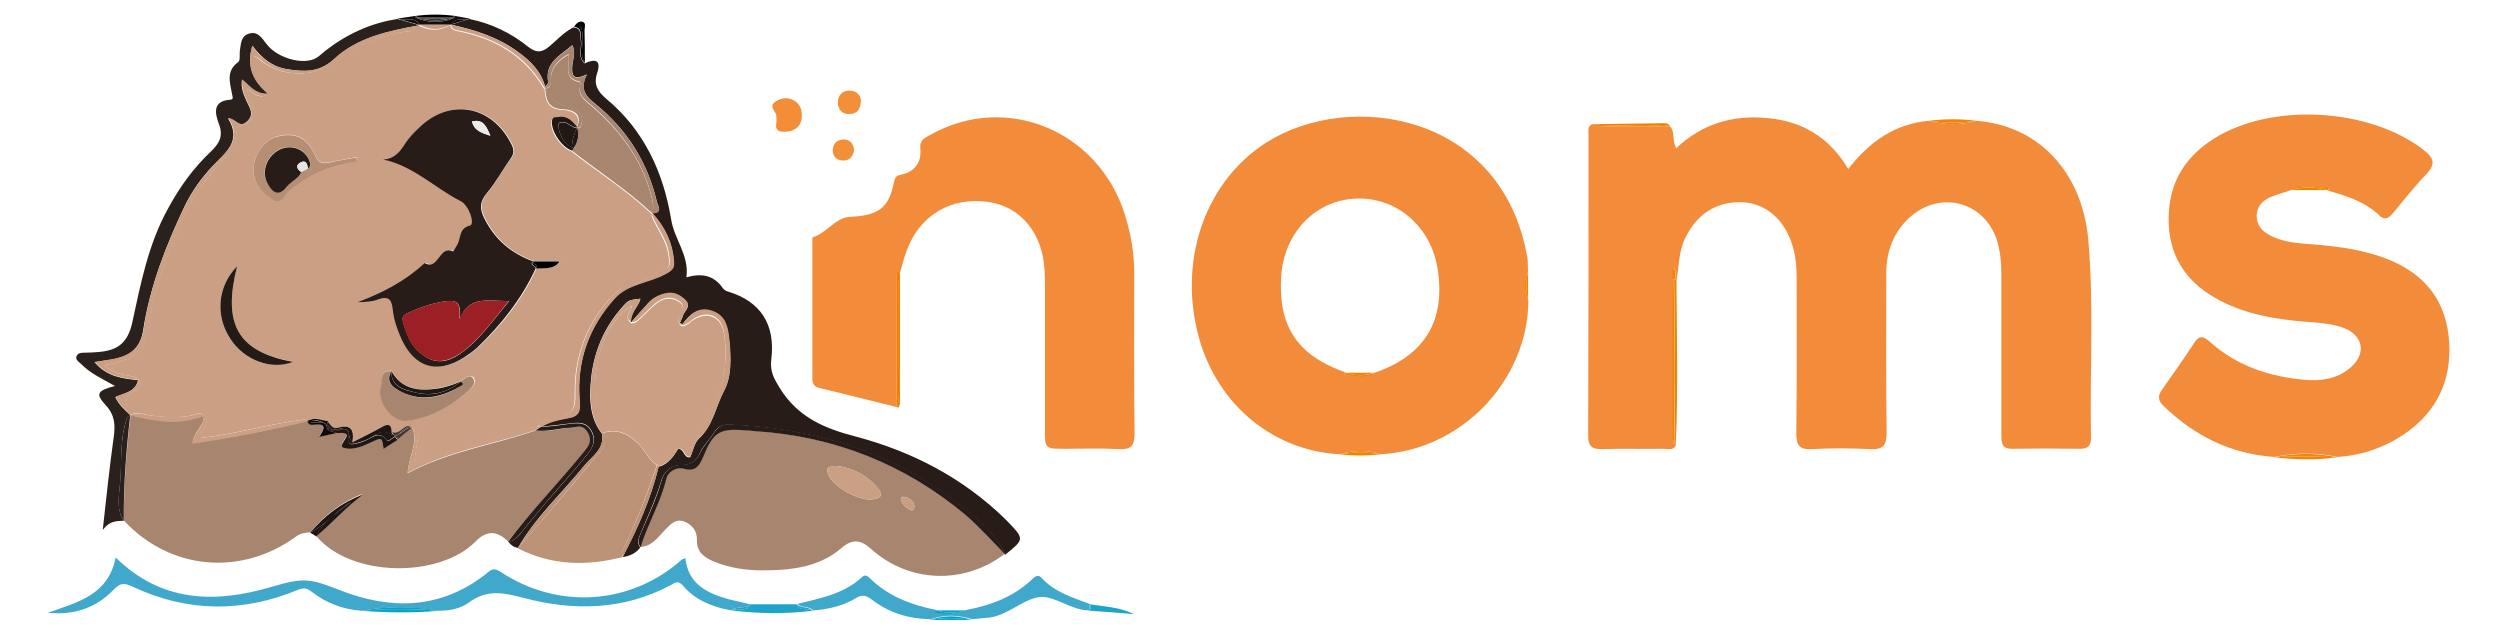 <?xml version="1.0" ?>
<svg xmlns="http://www.w3.org/2000/svg" viewBox="-10.06 5.42 736.32 186.16" xml:space="preserve">
	<style type="text/css">
	.st0{fill:#4A8FE1;}
	.st1{fill:#FEFEFE;}
	.st2{fill:#716F73;}
	.st3{fill:#4D8951;}
	.st4{fill:#A6D3EA;}
	.st5{fill:#3A3868;}
	.st6{fill:#717073;}
	.st7{fill:#1B995A;}
	.st8{fill:#717B83;}
	.st9{fill:#2BA3A4;}
	.st10{fill:#717074;}
	.st11{fill:#717173;}
	.st12{fill:#707B83;}
	.st13{fill:#67A3D1;}
	.st14{fill:#2B5B68;}
	.st15{fill:#B9DCF3;}
	.st16{fill:#2A4B38;}
	.st17{fill:#83939F;}
	.st18{fill:#9DCCE8;}
	.st19{fill:#85939C;}
	.st20{fill:#82929C;}
	.st21{fill:#40A6D5;}
	.st22{fill:#2B4B39;}
	.st23{fill:#28493A;}
	.st24{fill:#2EA3A7;}
	.st25{fill:#F8FCFC;}
	.st26{fill:#568F52;}
	.st27{fill:#94C453;}
	.st28{fill:#206289;}
	.st29{fill:#F1FBFD;}
	.st30{fill:#F6FDFE;}
	.st31{fill:#F8FCFB;}
	.st32{fill:#FAFDFB;}
	.st33{fill:#F4FCFD;}
	.st34{fill:#65AC62;}
	.st35{fill:#F8FAF3;}
	.st36{fill:#5EAD5A;}
	.st37{fill:#F6FCFA;}
	.st38{fill:#85C5B8;}
	.st39{fill:#3CA0D5;}
	.st40{fill:#727A80;}
	.st41{fill:#F6FCFD;}
	.st42{fill:#FEFEFA;}
	.st43{fill:#459ED2;}
	.st44{fill:#5DAE5B;}
	.st45{fill:#5E7F47;}
	.st46{fill:#FCFCFC;}
	.st47{fill:#C1DBED;}
	.st48{fill:#FBFDF8;}
	.st49{fill:#EBF5F7;}
	.st50{fill:#294949;}
	.st51{fill:#8FC8E5;}
	.st52{fill:#F7FCFC;}
	.st53{fill:#FCFEFA;}
	.st54{fill:#4E8A56;}
	.st55{fill:#64BDE8;}
	.st56{fill:#FEFDFA;}
	.st57{fill:#FBFDFC;}
	.st58{fill:#449DD5;}
	.st59{fill:#F6FBF7;}
	.st60{fill:#279A5B;}
	.st61{fill:#30493D;}
	.st62{fill:#F5FBF9;}
	.st63{fill:#35583B;}
	.st64{fill:#323C62;}
	.st65{fill:#F8FBF9;}
	.st66{fill:#E7EFF2;}
	.st67{fill:#8DC1B6;}
	.st68{fill:#FAFCFA;}
	.st69{fill:#F1FBF9;}
	.st70{fill:#F7FEFE;}
	.st71{fill:#FDFEFA;}
	.st72{fill:#31A1A1;}
	.st73{fill:#F9FEFD;}
	.st74{fill:#FAFAFC;}
	.st75{fill:#FDFCF8;}
	.st76{fill:#2D5C60;}
	.st77{fill:#FDFCF9;}
	.st78{fill:#F9FDFB;}
	.st79{fill:#FBFBFB;}
	.st80{fill:#518B58;}
	.st81{fill:#5A82AF;}
	.st82{fill:#FDFEF8;}
	.st83{fill:#244C40;}
	.st84{fill:#266495;}
	.st85{fill:#42A0D3;}
	.st86{fill:#5B80A9;}
	.st87{fill:#2E5B63;}
	.st88{fill:#FDFBF9;}
	.st89{fill:#F8FDFB;}
	.st90{fill:#FDFDF7;}
	.st91{fill:#F3F9FB;}
	.st92{fill:#309F96;}
	.st93{fill:#93C367;}
	.st94{fill:#3B3C68;}
	.st95{fill:#E0F1F9;}
	.st96{fill:#E4F6F9;}
	.st97{fill:#FEFEF9;}
	.st98{fill:#224C38;}
	.st99{fill:#498AB2;}
	.st100{fill:#FDFDF9;}
	.st101{fill:#F9FEFE;}
	.st102{fill:#F6FCF2;}
	.st103{fill:#FEFCF9;}
	.st104{fill:#EEFCFE;}
	.st105{fill:#FDFDF8;}
	.st106{fill:#FBFDFA;}
	.st107{fill:#275962;}
	.st108{fill:#FDFEF9;}
	.st109{fill:#F2F8F2;}
	.st110{fill:#F8FBFB;}
	.st111{fill:#8A8A8A;}
	.st112{fill:#F7FEFD;}
	.st113{fill:#EFF8FB;}
	.st114{fill:#FAFCFB;}
	.st115{fill:#E5F3F8;}
	.st116{fill:#ECF7FA;}
	.st117{fill:#FDFDF6;}
	.st118{fill:#F5FDFD;}
	.st119{fill:#7799BF;}
	.st120{fill:#5C8055;}
	.st121{fill:#6EAECC;}
	.st122{fill:#FEFEF7;}
	.st123{fill:#3282B5;}
	.st124{fill:#F3FCF5;}
	.st125{fill:#F4FAFB;}
	.st126{fill:#FEF8FA;}
	.st127{fill:#F5FCF9;}
	.st128{fill:#3C9392;}
	.st129{fill:#EBF6F6;}
	.st130{fill:#98BFD6;}
	.st131{fill:#FEFDF7;}
	.st132{fill:#658796;}
	.st133{fill:#EEF7F6;}
	.st134{fill:#FAFBF5;}
	.st135{fill:#F8FCF9;}
	.st136{fill:#FDFDF4;}
	.st137{fill:#FDFBF8;}
	.st138{fill:#FDFDF5;}
	.st139{fill:#EFF9FD;}
	.st140{fill:#FDFEF6;}
	.st141{fill:#37586D;}
	.st142{fill:#FDFEF5;}
	.st143{fill:#FDFBF6;}
	.st144{fill:#324A49;}
	.st145{fill:#F8F8F9;}
	.st146{fill:#CDF5CD;}
	.st147{fill:#FEFDF3;}
	.st148{fill:#ECFBFE;}
	.st149{fill:#858585;}
	.st150{fill:#C5C5C5;}
	.st151{fill:#6C6C6C;}
	.st152{fill:#498B4F;}
	.st153{fill:#478A4D;}
	.st154{fill:#4A884D;}
	.st155{fill:#429169;}
	.st156{fill:#3CA29D;}
	.st157{fill:#518654;}
	.st158{fill:#51855F;}
	.st159{fill:#289FA0;}
	.st160{fill:#448E49;}
	.st161{fill:#458B55;}
	.st162{fill:#568356;}
	.st163{fill:#89C9ED;}
	.st164{fill:#246081;}
	.st165{fill:#206186;}
	.st166{fill:#8EC8E9;}
	.st167{fill:#2B5D7D;}
	.st168{fill:#215F80;}
	.st169{fill:#A0D4EF;}
	.st170{fill:#A4D3F2;}
	.st171{fill:#245E84;}
	.st172{fill:#69BADA;}
	.st173{fill:#9AC9D1;}
	.st174{fill:#9AC7DD;}
	.st175{fill:#3B396C;}
	.st176{fill:#3A376D;}
	.st177{fill:#3D366C;}
	.st178{fill:#6A9BC9;}
	.st179{fill:#57B156;}
	.st180{fill:#2A9762;}
	.st181{fill:#139C59;}
	.st182{fill:#169A5E;}
	.st183{fill:#139C5D;}
	.st184{fill:#129652;}
	.st185{fill:#61839B;}
	.st186{fill:#637F92;}
	.st187{fill:#289193;}
	.st188{fill:#288F8D;}
	.st189{fill:#34A3A8;}
	.st190{fill:#23A7A5;}
	.st191{fill:#36A2A8;}
	.st192{fill:#32A1A0;}
	.st193{fill:#23A7A2;}
	.st194{fill:#249A96;}
	.st195{fill:#FCFCFD;}
	.st196{fill:#FDFDFD;}
	.st197{fill:#6B7B8C;}
	.st198{fill:#4C84B0;}
	.st199{fill:#4F81BA;}
	.st200{fill:#5280B6;}
	.st201{fill:#6CA1CE;}
	.st202{fill:#6CA0CF;}
	.st203{fill:#7AA4CC;}
	.st204{fill:#71A3D5;}
	.st205{fill:#6AA3C9;}
	.st206{fill:#6EA5D6;}
	.st207{fill:#6C97B9;}
	.st208{fill:#4F6684;}
	.st209{fill:#2D5D62;}
	.st210{fill:#275C5E;}
	.st211{fill:#2B5859;}
	.st212{fill:#285C5E;}
	.st213{fill:#9FCCE5;}
	.st214{fill:#BCDBEF;}
	.st215{fill:#B5DDF9;}
	.st216{fill:#234D37;}
	.st217{fill:#2E483A;}
	.st218{fill:#8294A2;}
	.st219{fill:#256286;}
	.st220{fill:#8095A3;}
	.st221{fill:#3FA6DA;}
	.st222{fill:#62BEEC;}
	.st223{fill:#40A7D6;}
	.st224{fill:#43A3DF;}
	.st225{fill:#274C3B;}
	.st226{fill:#4C9FC8;}
	.st227{fill:#234D32;}
	.st228{fill:#2C473D;}
	.st229{fill:#27572D;}
	.st230{fill:#2D473F;}
	.st231{fill:#22A69E;}
	.st232{fill:#22A1A1;}
	.st233{fill:#378E8D;}
	.st234{fill:#268C8A;}
	.st235{fill:#40817E;}
	.st236{fill:#528E4D;}
	.st237{fill:#94C15C;}
	.st238{fill:#518D4F;}
	.st239{fill:#4B954A;}
	.st240{fill:#95C350;}
	.st241{fill:#93C451;}
	.st242{fill:#90C147;}
	.st243{fill:#90B254;}
	.st244{fill:#1A6292;}
	.st245{fill:#2F82B5;}
	.st246{fill:#3FA7DA;}
	.st247{fill:#43A5D7;}
	.st248{fill:#51ADD8;}
	.st249{fill:#57B0E2;}
	.st250{fill:#4C95B8;}
	.st251{fill:#7BC2EB;}
	.st252{fill:#7BC2E8;}
	.st253{fill:#439DCE;}
	.st254{fill:#1A66A0;}
	.st255{fill:#429FD0;}
	.st256{fill:#22669E;}
	.st257{fill:#42A1D2;}
	.st258{fill:#42A6D7;}
	.st259{fill:#4EA6CD;}
	.st260{fill:#90B15F;}
	.st261{fill:#5EAF59;}
	.st262{fill:#1568A3;}
	.st263{fill:#44A4D8;}
	.st264{fill:#2D5F86;}
	.st265{fill:#82C6B7;}
	.st266{fill:#93C6B3;}
	.st267{fill:#81C7BD;}
	.st268{fill:#8CC3BB;}
	.st269{fill:#3EA0D1;}
	.st270{fill:#429ED2;}
	.st271{fill:#449DD7;}
	.st272{fill:#3AA1DA;}
	.st273{fill:#3D9FD7;}
	.st274{fill:#439DD3;}
	.st275{fill:#69A46E;}
	.st276{fill:#74B273;}
	.st277{fill:#58AB52;}
	.st278{fill:#325946;}
	.st279{fill:#214A49;}
	.st280{fill:#244B3F;}
	.st281{fill:#3181B4;}
	.st282{fill:#1DA3A4;}
	.st283{fill:#346E9F;}
	.st284{fill:#869197;}
	.st285{fill:#53B0EA;}
	.st286{fill:#5181C0;}
	.st287{fill:#1767A6;}
	.st288{fill:#3F9FD5;}
	.st289{fill:#399291;}
	.st290{fill:#27A2A7;}
	.st291{fill:#81969C;}
	.st292{fill:#46A4D7;}
	.st293{fill:#C7DCB8;}
	.st294{fill:#B5B5B5;}
	.st295{fill:#4F9A83;}
	.st296{fill:#63BDE8;}
	.st297{fill:#95C3E7;}
	.st298{fill:#1D618B;}
	.st299{fill:#1D6286;}
	.st300{fill:#3181B5;}
	.st301{fill:#249190;}
	.st302{fill:#2C9096;}
	.st303{fill:#23918E;}
	.st304{fill:#2E939A;}
	.st305{fill:#469DD6;}
	.st306{fill:#40A0D2;}
	.st307{fill:#4B82C0;}
	.st308{fill:#809398;}
	.st309{fill:#69BCE2;}
	.st310{fill:#5BBFEB;}
	.st311{fill:#5DBEF5;}
	.st312{fill:#42A6D8;}
	.st313{fill:#39A4DC;}
	.st314{fill:#94C356;}
	.st315{fill:#95C446;}
	.st316{fill:#2B83B5;}
	.st317{fill:#2A83B8;}
	.st318{fill:#3EA7DE;}
	.st319{fill:#37A8DF;}
	.st320{fill:#7CC9F7;}
	.st321{fill:#1568A7;}
	.st322{fill:#3EA7DD;}
	.st323{fill:#3AA9DA;}
	.st324{fill:#55B0E2;}
	.st325{fill:#5FAF60;}
	.st326{fill:#16639A;}
	.st327{fill:#16689E;}
	.st328{fill:#419FCE;}
	.st329{fill:#216186;}
	.st330{fill:#21607D;}
	.st331{fill:#3BA7DD;}
	.st332{fill:#6E408A;}
	.st333{fill:#3A3A3C;}
	.st334{fill:none;}
	.st335{fill:#44546A;}
	.st336{fill:#E67C0C;}
	.st337{fill:#922A50;}
	.st338{fill:#E67C0D;}
	.st339{fill:#4471CD;}
	.st340{fill:#922B50;}
	.st341{fill:#45556B;}
	.st342{fill:#922B51;}
	.st343{fill:#4571CD;}
	.st344{fill:#46556B;}
	.st345{fill:#45556A;}
	.st346{fill:#F0B272;}
	.st347{fill:#1D94D2;}
	.st348{fill:#3C3F3F;}
	.st349{fill:#080809;}
	.st350{fill:#048DC9;}
	.st351{fill:#7496A2;}
	.st352{fill:#9DAAC1;}
	.st353{fill:#868689;}
	.st354{fill:#052C50;}
	.st355{fill:#101214;}
	.st356{fill:#191C1E;}
	.st357{fill:#242C35;}
	.st358{fill:#343C42;}
	.st359{fill:#343B44;}
	.st360{fill:#3D4A5B;}
	.st361{fill:#73AAFE;}
	.st362{fill:#4CCAFE;}
	.st363{fill:#CFE1FD;}
	.st364{fill:#87DCFE;}
	.st365{fill:#0090CC;}
	.st366{fill:#008FCC;}
	.st367{fill:none;stroke:#407DCC;stroke-width:0;stroke-linecap:round;stroke-linejoin:round;}
	.st368{fill:#407DCC;}
	.st369{fill:#15191E;}
	.st370{fill:#10191F;}
	.st371{fill:#12161B;}
	.st372{fill:#0E181E;}
	.st373{fill:#121D24;}
	.st374{fill:#3F7BC7;}
	.st375{fill:#222932;}
	.st376{fill:#22404E;}
	.st377{fill:#202831;}
	.st378{fill:#010101;}
	.st379{fill:#161A1F;}
	.st380{fill:#323C47;}
	.st381{fill:#303B48;}
	.st382{fill:#14181B;}
	.st383{fill:#353F4A;}
	.st384{fill:#194691;}
	.st385{fill:#164C96;}
	.st386{fill:#184893;}
	.st387{fill:#174A94;}
	.st388{fill:#184792;}
	.st389{fill:#184892;}
	.st390{fill:#0090CD;}
	.st391{fill:#018CCA;}
	.st392{fill:#FDBB87;}
	.st393{fill:#FE9545;}
	.st394{fill:#FE8B00;}
	.st395{fill:#DC5900;}
	.st396{fill:#DE6D45;}
	.st397{fill:#292925;}
	.st398{fill:#63A1BF;}
	.st399{fill:#61A1BF;}
	.st400{fill:#8DC53F;}
	.st401{fill:#8EC642;}
	.st402{fill:#61853A;}
	.st403{fill:#424243;}
	.st404{fill:#8EC641;}
	.st405{fill:#8DC640;}
	.st406{fill:#414142;}
	.st407{fill:#94C94C;}
	.st408{fill:#4C4C4D;}
	.st409{fill:#62863C;}
	.st410{fill:#8DC540;}
	.st411{fill:#577138;}
	.st412{fill:#A2B24F;}
	.st413{fill:#DCDF72;}
	.st414{fill:#5E3108;}
	.st415{fill:#074354;}
	.st416{fill:#04C594;}
	.st417{fill:#95AEB6;}
	.st418{fill:#4B4B4B;}
	.st419{fill:#5C5B5B;}
	.st420{fill:#ABABAB;}
	.st421{fill:#474646;}
	.st422{fill:#454444;}
	.st423{fill:#8C8C8C;}
	.st424{fill:#292828;}
	.st425{fill:#818181;}
	.st426{fill:#C1C1C1;}
	.st427{fill:#AAAAAA;}
	.st428{fill:#A1A0A0;}
	.st429{fill:#7A7879;}
	.st430{fill:#C9C9C9;}
	.st431{fill:#787878;}
	.st432{fill:#474747;}
	.st433{fill:#939393;}
	.st434{fill:#9D9D9D;}
	.st435{fill:#323131;}
	.st436{fill:#646464;}
	.st437{fill:#5F5F5F;}
	.st438{fill:#454545;}
	.st439{fill:#565555;}
	.st440{fill:#504F4F;}
	.st441{fill:#464646;}
	.st442{fill:#807F7F;}
	.st443{fill:#515050;}
	.st444{fill:#444242;}
	.st445{fill:#A8A8A8;}
	.st446{fill:#B6B6B6;}
	.st447{fill:#545454;}
	.st448{fill:#6E6E6E;}
	.st449{fill:#9C9C9C;}
	.st450{fill:#A9A9A9;}
	.st451{fill:#949494;}
	.st452{fill:#353434;}
	.st453{fill:#727272;}
	.st454{fill:#585858;}
	.st455{fill:#585757;}
	.st456{fill:#7E7D7D;}
	.st457{fill:#4C4B4B;}
	.st458{fill:#3A3A3A;}
	.st459{fill:#989898;}
	.st460{fill:#484848;}
	.st461{fill:#817F80;}
	.st462{fill:#7A7A7A;}
	.st463{fill:#5B5A5B;}
	.st464{fill:#ADADAD;}
	.st465{fill:#737373;}
	.st466{fill:#2E2D2D;}
	.st467{fill:#757575;}
	.st468{fill:#5A5959;}
	.st469{fill:#717171;}
	.st470{fill:#595859;}
	.st471{fill:#989797;}
	.st472{fill:#393939;}
	.st473{fill:#818080;}
	.st474{fill:#929292;}
	.st475{fill:#3F3F3F;}
	.st476{fill:#BEBEBE;}
	.st477{fill:#494949;}
	.st478{fill:#494848;}
	.st479{fill:#696868;}
	.st480{fill:#828181;}
	.st481{fill:#C8C8C8;}
	.st482{fill:#616060;}
	.st483{fill:#615F60;}
	.st484{fill:#686767;}
	.st485{fill:#7F7E7E;}
	.st486{fill:#B3B3B3;}
	.st487{fill:#A09F9F;}
	.st488{fill:#4D4C4C;}
	.st489{fill:#E2E2E2;}
	.st490{fill:#D8D8D8;}
	.st491{fill:#3E3E3E;}
	.st492{fill:#A4A4A4;}
	.st493{fill:#8B898A;}
	.st494{fill:#4C4C4C;}
	.st495{fill:#A3A3A3;}
	.st496{fill:#333232;}
	.st497{fill:#6C6B6B;}
	.st498{fill:#7B7A7A;}
	.st499{fill:#C0C0C0;}
	.st500{fill:#313131;}
	.st501{fill:#7C7B7B;}
	.st502{fill:#393838;}
	.st503{fill:#414141;}
	.st504{fill:#676666;}
	.st505{fill:#6F6E6E;}
	.st506{fill:#414040;}
	.st507{fill:#7F7F7F;}
	.st508{fill:#4D4D4D;}
	.st509{fill:#6A6969;}
	.st510{fill:#6B6A6A;}
	.st511{fill:#7E7E7E;}
	.st512{fill:#787777;}
	.st513{fill:#777777;}
	.st514{fill:#D5D5D5;}
	.st515{fill:#A1A1A1;}
	.st516{fill:#848384;}
	.st517{fill:#595959;}
	.st518{fill:#575757;}
	.st519{fill:#ACACAC;}
	.st520{fill:#8A8889;}
	.st521{fill:#CFCFCF;}
	.st522{fill:#CACACA;}
	.st523{fill:#8D8D8D;}
	.st524{fill:none;stroke:#A3A3A3;stroke-width:0;stroke-linecap:round;stroke-linejoin:round;}
	.st525{fill:#4D4C4D;}
	.st526{fill:#9F9F9F;}
	.st527{fill:#8B8A8A;}
	.st528{fill:#BBBBBB;}
	.st529{fill:#5B5A5A;}
	.st530{fill:#C2C2C2;}
	.st531{fill:#A6A6A6;}
	.st532{fill:#B4B4B4;}
	.st533{fill:#C6C6C6;}
	.st534{fill:#A3A2A2;}
	.st535{fill:#B7B7B7;}
	.st536{fill:#828081;}
	.st537{fill:#AFAFAF;}
	.st538{fill:#D1D1D1;}
	.st539{fill:#D3D3D3;}
	.st540{fill:#CECECE;}
	.st541{fill:#BABABA;}
	.st542{fill:#A4A3A3;}
	.st543{fill:#E0E0E0;}
	.st544{fill:#D7D7D7;}
	.st545{fill:#B1B1B1;}
	.st546{fill:#A7A7A7;}
	.st547{fill:#D2D2D2;}
	.st548{fill:#151F34;}
	.st549{filter:url(#Adobe_OpacityMaskFilter);}
	.st550{fill:#FFFFFF;}
	.st551{mask:url(#b_1_);fill:#151F34;}
	.st552{fill:#348540;}
	.st553{fill:#7DBC42;}
	.st554{fill:#55D4F5;}
	.st555{fill:#00992C;}
	.st556{fill:#1BA442;}
	.st557{fill:#F9F9F9;}
	.st558{fill:#F8F8F8;}
	.st559{fill:#F7F7F7;}
	.st560{fill:#F6F6F6;}
	.st561{fill:#F1F1F1;}
	.st562{fill:#F4F4F4;}
	.st563{fill:#F5F5F5;}
	.st564{fill:#EEEEEE;}
	.st565{fill:#EFEFEF;}
	.st566{fill:#FAFAFA;}
	.st567{fill:#F0F0F0;}
	.st568{fill:#E3E3E3;}
	.st569{fill:#019A2D;}
	.st570{fill:#029A2D;}
	.st571{fill:#019A2C;}
	.st572{fill:#242477;}
	.st573{fill:#4B67A7;}
	.st574{fill:#2AAFE3;}
	.st575{fill:#F28C3B;}
	.st576{fill:#A7856F;}
	.st577{fill:#271C17;}
	.st578{fill:#BD9377;}
	.st579{fill:#2A201C;}
	.st580{fill:#40A8CB;}
	.st581{fill:#F38D37;}
	.st582{fill:#F18100;}
	.st583{fill:#20A3C8;}
	.st584{fill:#F38E39;}
	.st585{fill:#1F1512;}
	.st586{fill:#F17D01;}
	.st587{fill:#F38F38;}
	.st588{fill:#110E0D;}
	.st589{fill:#F1840A;}
	.st590{fill:#1DA4C9;}
	.st591{fill:#0FA2C7;}
	.st592{fill:#F18101;}
	.st593{fill:#060504;}
	.st594{fill:#F18309;}
	.st595{fill:#F18304;}
	.st596{fill:#00A1C7;}
	.st597{fill:#F18302;}
	.st598{fill:#010000;}
	.st599{fill:#00A0C6;}
	.st600{fill:#F18306;}
	.st601{fill:#CB9F83;}
	.st602{fill:#1E1612;}
	.st603{fill:#0F0B0A;}
	.st604{fill:#42332B;}
	.st605{fill:#C99E82;}
	.st606{fill:#3B312D;}
	.st607{fill:#A7856E;}
	.st608{fill:#B58E74;}
	.st609{fill:#241A16;}
	.st610{fill:#211814;}
	.st611{fill:#201815;}
	.st612{fill:#030203;}
	.st613{fill:#9D1F26;}
	.st614{fill:#ECECEB;}
	.st615{fill:#E6E5E5;}
</style>
	<g>
		<path class="st1" d="M483.4,136.6c0-0.1-0.1-0.2-0.2-0.3C483.3,136.3,483.4,136.5,483.4,136.6z"/>
		<path class="st1" d="M68.7,32.8c0,0.1-0.1,0.1-0.2,0.2c0.1,0,0.3,0,0.4,0C68.9,33,68.8,32.9,68.7,32.8z"/>
		<path class="st1" d="M128.3,10.9c-0.1,0-0.2,0.1-0.3,0.1C128,11,128.2,11,128.3,10.9z"/>
		<path class="st1" d="M122.8,12.7C122.8,12.7,122.8,12.7,122.8,12.7C122.8,12.7,122.8,12.7,122.8,12.7   C122.8,12.7,122.8,12.7,122.8,12.7z"/>
		<path class="st1" d="M175.9,100.3c-0.1,0-0.1,0-0.2-0.1c0,0.1,0,0.2,0,0.3C175.8,100.5,175.9,100.4,175.9,100.3z"/>
		<path class="st1" d="M113.3,12.7C113.3,12.7,113.3,12.8,113.3,12.7c0.1,0.1,0.1,0.1,0.2,0C113.4,12.7,113.4,12.7,113.3,12.7z"/>
		<path class="st575" d="M605,76.1c-1.8-20.2-14.8-33.7-32.9-35.1c-4.7,1.3-9.4,1.3-14.1,0c-10,0.9-17.5,6.2-23.7,14.2   c-5.5-9.3-13.5-14.1-23.8-15c-10.2-1-19.3,1.7-26.9,8.9c-1.2-2.4-0.3-4.6-1.7-6.4c-6.4,0-12.9,0-19.3,0c-1.3,0-2.7,0.4-3.7-0.7   c-1.5,0.6-1.1,1.9-1.1,3.1c0,29.6,0,59.1-0.1,88.7c0,3.2,1.3,4,4.2,3.9c6-0.2,12.1,0,18.1-0.1c1.2,0,2.7,0.6,3.5-1   c-0.1-0.1-0.1-0.2-0.2-0.3c-0.3-0.5-0.6-1.1-0.6-1.6c0-16.7,0-33.5,0-50.5c1.3,1.3,0.4,2.8,1,4v0c0,0,0,0,0,0   c0.8-4.2,0.6-8.5,2.5-12.5c3.5-7.3,9.4-11.1,17.2-10.7c6.7,0.4,12.1,5.1,14.4,12.5c1,3.1,1.3,6.3,1.3,9.6c0,15.3,0.1,30.7-0.1,46   c0,3.4,0.9,4.8,4.5,4.6c5.7-0.3,11.5-0.3,17.3,0c3.7,0.2,4.8-1.1,4.8-4.8c-0.2-15.6-0.1-31.3-0.1-46.9c0-6.7,2.2-12.5,7.3-16.9   c9-7.7,21.7-4.1,25.3,7.1c1,3.3,1.3,6.6,1.3,10.1c0,15.6,0,31.3,0,46.9c0,2.3-0.1,4.5,3.3,4.4c6.6-0.1,13.3-0.1,19.9,0   c2.3,0,3.2-0.9,3.2-3.2C605.4,115,606.7,95.5,605,76.1z"/>
		<path class="st575" d="M440,85.3c-0.1-1.3,0-2.7-0.2-3.9c-7.2-42.5-52.2-49.7-76.9-34c-17.4,11.1-25.6,33.2-20.4,55.3   c4.8,20.8,21.6,35.4,41.9,36.5c4.1-1.2,8.2-1.3,12.3,0c23.6-1.3,43.1-21.5,43.4-45.1C438.7,91.1,438.8,88.2,440,85.3z M394.8,115.2   C394.8,115.2,394.8,115.2,394.8,115.2L394.8,115.2c-2.7,2-5.8,0.8-8.7,0.7c0,0-0.1-0.2-0.1-0.4c0-0.1,0.1-0.2,0.2-0.4   c-14.2-5-19.9-13.6-18.9-28.5c0.9-12.8,10.2-22.3,22.2-22.7c12-0.4,22.1,8.5,23.9,21C415.7,100.1,409.4,110.2,394.8,115.2z"/>
		<path class="st575" d="M692.5,81.5c-7.7-2.9-15.7-3.7-23.8-4.3c-3.7-0.3-7.3-0.8-10.6-2.7c-2.2-1.2-3.6-3.1-3.5-5.7   c0.1-2.7,1.8-4.3,4-5.3c1.9-0.8,3.9-1.3,5.8-2c3.7-2.1,7.5-0.7,11.3-0.7c0,0,0.1,0.2,0.1,0.4c0,0.1-0.1,0.2-0.2,0.4c0,0,0,0,0,0   l0,0c5.6,1.5,11,3.3,15.3,7.4c1.7,1.6,2.9,0.3,4-1c3.1-3.7,6.1-7.6,9.5-11.1c2.9-3,2.6-4.8-0.6-7.3c-16-12.4-44.8-14.1-61.9-3.3   c-9.3,5.9-13.7,14.3-13.2,25.3c0.5,10.4,6,17.6,15,22.3c8,4.2,16.7,5.6,25.6,6.3c3.7,0.3,7.4,0.5,10.9,1.8c5.8,2.2,6.8,7.6,2,11.7   c-3.8,3.3-8.5,4-13.3,3.6c-10.5-0.9-20.2-4.1-28.2-11.3c-1.9-1.7-3.1-1.8-4.5,0.4c-3.1,4.7-6.3,9.3-9.5,13.8   c-1.4,2-1.1,3.3,0.6,4.9c9.1,8.8,19.9,14.1,32.6,14.9c6.2-1.3,12.4-1.3,18.5,0c7.7-0.5,14.7-3.1,20.9-7.6   c9.5-7.1,13.1-16.8,11.8-28.3C709.7,92.7,703.1,85.5,692.5,81.5z"/>
		<path class="st575" d="M324,85.8c0-5.8-1-11.5-2.7-17c-7.7-24.9-35-36.2-57.3-23.7c-1.6,0.9-3.3,1.5-3,4.2c0.4,4.1-1.8,6.8-5.8,7.6   c-1.5,0.3-1.7,1-2,2.3c-1.5,7.7-4.8,9.7-13,10.1c-4.2,0.2-6.8,4.8-10.9,6c-0.1,0-0.1,0.8-0.1,1.3c0,13.4,0,26.9,0,40.3   c0,1.6,0.5,2.4,2.1,2.8c7.6,1.8,15.2,3.8,22.7,5.6c0-13.1,0.1-26.2,0.1-39.2c0-0.3,0.1-0.6,0.3-0.7c0.2-0.1,0.5,0,0.7,0.1   c0,0,0,0,0,0l0,0c0.6-2.1,1.1-4.3,1.9-6.3c3.8-10.4,13.1-15.9,24.1-14.3c9.5,1.4,15.9,9.2,16.5,20.1c0.1,1.8,0.1,3.5,0.1,5.3   c0,13.9,0,27.8,0,41.6c0,5.7,0,5.7,5.9,5.7c5.3,0,10.6-0.2,15.9,0.1c3.5,0.2,4.6-1,4.6-4.5C323.9,117.4,324,101.6,324,85.8z"/>
		<path class="st576" d="M162,138.5c1.4-1.7,2.6-3.1,1.1-5.8c-1.4-2.6-3.2-1.4-4.9-1.3c-3.5,0.2-6.9,1.4-10.5,0.8   c-12.4,4.3-25.5,6.1-37.7,12.6c0.3-5,3.3-9.1,1.3-13.5c-1.4,1.2-2.9,2.4-4.3,3.5c-1.3,0.9-2.7,1.7-4.1,2.6   c-0.6-3.5-0.6-3.4-3.7-1.9c-2.6,1.3-5.3,2.4-8.1,1.6c-2.2-0.9,4.5-5-1.8-4.3c0,0,0,0,0,0c0,0,0,0,0,0c-1.6,0.3-3.1,0.7-5.4,1.2   c1.9-2.6,1.9-4-1.3-3.6c-0.8,0.1-1.8,0.2-2.1-1c-11.1,2.6-22.2,4.9-33.8,6.5c0.2-3.3,3.4-4.9,3.3-8.1c-7.4,2.9-14.5,1.5-21.6-0.2   c-1.2,10.3-2,20.7-2,31.1c0,0,0,0,0,0c0,0,0,0,0,0c13.5,14.6,34.5,16.6,50.8,4.7c1.3-1,2.7-1.1,4.1-1.2c4.2-5.1,9.4-9,15.6-11.4   c-5,3.8-9,8.5-13.9,12.4c0,0,0,0,0,0c10.4,12.5,36.4,12.4,46.9,1.8c3.5-3.6,6.5-3.2,9.7-0.1l0,0c0,0,0,0,0,0   C146.5,155.8,154.7,147.4,162,138.5z"/>
		<path class="st576" d="M274.2,157c-17.9-15.1-38.7-23.1-62.1-24.7c-0.7,0-1.5-0.1-2.2-0.2c-8.2-0.7-9.9,0.3-13,7.9   c-1.1,2.6-2.3,4.3-5.6,3.4c-2.5-0.7-4.7,1.1-5.2,2.9c-1.7,7.1-5.5,13.3-7.6,20.2v0c3.5-0.1,5.2-2.9,7.3-5c1.6-1.6,3.1-3.4,5.6-2.5   c2.4,0.9,3.9,2.9,3.8,5.4c-0.1,3.7,2.2,5.2,5,6.4c4.5,1.9,9.5,2.6,14.2,2.6c8.3,0,16.6-0.8,23.3-6.5c3.3-2.9,5.8-2.5,8.8,0.2   c11.1,10,27.3,10.6,39.3,1.5C282.1,164.8,278.5,160.6,274.2,157z M246.9,152.5c-3.8,0.6-12-3.8-13.1-7.6c-1-3.3,2.2-1.4,3.3-2.2   c4.8,0.9,8.7,3.1,11.6,6.8C250.4,151.6,248.7,152.3,246.9,152.5z M258.2,155.7c-1.3-0.6-2.5-1.5-2.9-3.1c-0.2-0.8,0.7-1,1.2-0.8   c1.6,0.4,2.5,1.4,2.8,2.8C259.2,155.5,258.7,156,258.2,155.7z"/>
		<path class="st577" d="M122.8,12.7C122.8,12.7,122.8,12.7,122.8,12.7c6.9,1.5,13.6,3.6,19.4,7.8c3.8,2.7,7.1,5.8,8.3,10.5l0,0   c0.3-0.5,1-1,0.9-1.4c-1.1-5.9,3.6-7.8,7.1-10.9c1.1,2.2,0.2,4.1,0,5.9c-0.2,2.9,0.1,4.8,4.3,2.7c-2.3,4.5-0.2,6.6,2.7,8.9   c9.2,7.5,15.2,17.1,17.9,28.6c0.3,1.3,1.9,3.3-1.3,3.4c3.6,4.1,5.9,8.7,6.3,14.2c0.1,1.9-0.4,2.5-2.4,3.6   c-4.9,2.7-11.1,2.9-14.9,7.1c-7.7,8.4-11.3,18.5-10.5,29.9c0.3,3.4,0,5-3.7,5.6c-2.6,0.4-5.2,1.1-7.5,2.4c2.9-0.1,5.8-0.6,8.7-0.9   c2.4-0.3,4.7-0.4,6.1,2.3c1.5,2.7,0.3,4.8-1.3,6.9c-3.8,4.7-7.9,9.2-11.8,13.7c-2.4,2.8-4.7,5.7-7,8.5c-1.2,1.5-2.3,3.1-4.4,3.5   c0.7,1,1.6,1.6,2.8,1.8c5.2-9.1,13-16.2,19.5-24.2c2.3-2.8,6.1-4.9,5.2-9.5l0,0l0,0c-3-3.8-3.6-8.3-3.4-12.9   c0.3-9.1,3.2-17.3,9.3-24.2c2-2.3,2.1-2.2,5.4-2.6c-0.4,2.3-2.7,3.6-2.8,6.8c0.1,0,0.1,0.1,0.2,0.1c2-2.2,3.4-3.9,4.9-5.5   c1.4-1.6,3.3-2.5,5.4-2.9c2.2-0.4,4,0.6,5.6,2.1c1.8,1.7-0.2,2.9-0.7,4.3c-0.2,0.8-0.7,1.6-1,2.4c0.4,0.1,0.8,0.3,0.8,0.3   c2.2-3,4.8-5.3,8.9-3.8c4,1.5,4.5,4.9,4.9,8.6c0.5,5.1,0.7,10.6-1.5,14.7c-2.5,4.6-3.2,10.2-7.4,14.1c-1.4,1.3-1.7,3.6-2.6,5.5   c-2,0.3-1.6-2.4-3.5-2.5c-1.4,2.2-2.9,4.6-5.8,5.3c-2.3,9.4-6.1,18.1-10.6,26.6c2.1-0.3,3.9-1.1,5.2-2.8c0,0,0,0,0,0   c-1.2-1.6-0.3-3.1,0.3-4.6c2-4.9,4.3-9.7,5.8-14.8c0.8-3,3-4.9,6.1-4.9c2.8,0,4.4-1.2,5.4-3.6c1-2.3,3-4,4.3-6.2   c1-1.7,2.6-2.2,4.6-2.1c26.2,1.2,50.2,8.8,70.5,26c4.2,3.5,8.2,7.2,10.5,12.3c5.7-4.6,5.7-4.6,0.6-9.9c-0.2-0.2-0.4-0.4-0.6-0.6   c-12.4-12.1-27.4-19.9-44-24.3c-9.3-2.4-17.1-5.7-22.4-14.3c-1.8-2.9-2.9-4.9-2.5-8.4c1.3-10.4-3.2-17.1-12.7-20   c-0.8-0.2-1.3-0.6-1.7-1.2c-2.6-3.6-6.1-4.3-10.6-3c0.9-6.5-3.6-11.2-4.5-17.1c-2.3-13.9-8-26.2-19-35.4c-2.6-2.2-3.9-4.2-2.8-7.6   c1.3-3.9-0.5-4.4-3.7-2.9c-2.2-2-0.7-4.6-1.1-6.8c-0.3-1.6,0.4-3.6-2.2-3.8c0,0,0,0,0,0c-2.8,1.4-4.9,3.8-7.2,5.7   c-2.2,1.8-3.8,1.8-6.1,0c-5.1-4.1-10.9-6.9-17.4-8.2c-0.1,0-0.2,0.1-0.3,0.1C126.2,11.6,124.5,12.1,122.8,12.7z"/>
		<path class="st577" d="M144,161.6c2.3-2.8,4.6-5.7,7-8.5c3.9-4.6,8-9,11.8-13.7c1.6-2,2.8-4.1,1.3-6.9c-1.4-2.7-3.7-2.5-6.1-2.3   c-2.9,0.4-5.8,0.9-8.7,0.9c-0.6,0.3-1.1,0.7-1.7,1.1l0,0c3.6,0.5,7-0.7,10.5-0.8c1.7-0.1,3.4-1.2,4.9,1.3c1.5,2.6,0.3,4.1-1.1,5.8   c-7.3,9-15.5,17.3-22.4,26.6c0,0,0,0,0,0C141.7,164.7,142.8,163,144,161.6z"/>
		<path class="st577" d="M275.6,156.4c-20.3-17.2-44.3-24.8-70.5-26c-1.9-0.1-3.5,0.4-4.6,2.1c-1.3,2.2-3.2,3.9-4.3,6.2   c-1.1,2.4-2.6,3.6-5.4,3.6c-3.1,0-5.3,1.9-6.1,4.9c-1.4,5.1-3.7,9.9-5.8,14.8c-0.6,1.5-1.5,3-0.3,4.6c0,0,0,0,0,0v0   c2.1-6.9,5.9-13.1,7.6-20.2c0.4-1.8,2.7-3.6,5.2-2.9c3.3,0.9,4.5-0.8,5.6-3.4c3.1-7.6,4.8-8.6,13-7.9c0.7,0.1,1.5,0.1,2.2,0.2   c23.3,1.5,44.1,9.6,62.1,24.7c4.2,3.6,7.9,7.8,11.8,11.8C283.8,163.6,279.8,159.9,275.6,156.4z"/>
		<path class="st578" d="M173.4,167.3c4-8,7.1-16.4,10-24.8c0,0,0,0,0.1,0c-2.6-1.6-3.6-4.6-5.8-6.6c-3-2.8-6-4.2-9.9-3c0,0,0,0,0,0   c0.6,2,0.2,3.9-1,5.4c-8,9.6-16.1,19.2-24.4,28.6c10,5.1,20.3,5.3,30.9,2.6c0,0,0,0,0,0c0,0,0,0,0,0   C173,168.7,173.1,168,173.4,167.3z"/>
		<path class="st578" d="M183.5,142.5C183.5,142.5,183.5,142.5,183.5,142.5c-3,8.5-6.1,16.8-10.1,24.8c-0.3,0.7-0.4,1.4,0,2.1   c0,0,0,0,0,0c4.5-8.5,8.3-17.3,10.6-26.6C183.8,142.7,183.7,142.6,183.5,142.5z"/>
		<path class="st578" d="M167.9,132.9C167.9,132.9,167.9,132.9,167.9,132.9c-0.2,0.1-0.5,0.1-0.7,0.2l0,0c0.9,4.6-3,6.7-5.2,9.5   c-6.5,8.1-14.3,15.1-19.5,24.2c8.3-9.4,16.3-19,24.4-28.6C168.1,136.7,168.5,134.9,167.9,132.9z"/>
		<path class="st579" d="M13.8,112.6c2.7,2.8,6.3,4.4,10,6.5c-5.3,1.4-5.8,2.3-2.7,5.7c2.8,3,2.8,6,2.3,9.6   c-1.2,8.6-2.1,17.2-3.2,27.1c2.1-2.8,4.2-2.6,6.2-2.7c-2.1-3.1-1.5-6.6-1.2-9.9c0.8-6.8-0.2-13.9,2.2-20.5c0.3-0.3,0.6-0.5,0.9-0.7   c-1.5-1.5-3.3-2.9-4.4-5.3c2.4-1.2,5.8-1.3,6.7-5c-4.6-0.5-9.2-1-12.8-5.3c2.3-0.4,4.2-0.6,6.1-1c4.5-1,7.4-3.3,8.2-8.4   c2-12.9,6.7-25,12.3-36.7c2.1-4.3,4.8-8.1,8.1-11.6c3.7-3.9,8.8-7.3,4.6-14.1c2.3,0.1,3.2,3.1,5.5,1c2.3-2.1,1-3.9,0.1-5.8   c-0.9-2-1.9-4-1.5-6.6c2.1,1.8,3.7,4.3,7.4,4.2c0.1-0.1,0.1-0.2,0.2-0.2c-4.5-3.8-6.2-8.1-4.5-14c2.7,3.7,5.9,6.2,10.2,6.9   c5,0.8,9.5,1.1,13.9-3c6.9-6.4,16-8.2,24.9-9.9c0,0,0-0.1,0-0.1c-1.7-0.5-3.5-1-5.2-1.5c-0.4,0-0.7-0.1-1-0.3   c-8,1.2-15.1,4.5-21.5,9.5c-1.2,1-2.3,2.2-4,2.6c-4.1,1.1-10.6-1.1-13.3-4.9c-1.3-1.7-2.5-3.6-4.9-2.9c-2.5,0.6-2.5,3-2.8,5   c-0.2,1.2,0.2,2.9-0.5,3.4c-3.7,2.7-2.4,6.1-1.8,9.5c0.1,0.7,0.6,1.5-0.6,1.6c-5.3,0.4-4.4,4.1-3.3,7.1c1.4,3.6,0.1,5.8-2.3,8.1   c-5.2,4.9-9.3,10.6-12.7,16.9c-5.8,10.5-8,22-10.5,33.5c-1.3,5.8-4,8.2-9.9,8.7c-1.3,0.1-2.6,0.2-4,0.2c-0.9,0-1.9,0-2.4,0.8   C11.9,111.3,13.1,111.9,13.8,112.6z"/>
		<path class="st579" d="M28.3,127.7L28.3,127.7C28.3,127.7,28.3,127.7,28.3,127.7c-0.3,0.1-0.6,0.4-0.9,0.7   c-2.4,6.7-1.5,13.7-2.2,20.5c-0.4,3.2-0.9,6.8,1.2,9.9c0,0,0,0,0,0C26.3,148.4,27.1,138.1,28.3,127.7z"/>
		<path class="st580" d="M210.9,183.4C210.9,183.4,210.9,183.4,210.9,183.4c-2.1-0.5-4.3-1-6.4-1.5c-6.4-1.8-11.9-4.5-12.7-12.1   c-0.4,0.2-0.8,0.3-1,0.4c-15,13.4-36.5,14.9-53.5,3.6c-2.3-1.5-3.1-0.2-4.4,0.8c-13.3,10.3-27.8,10.5-42.7,4.7   c-9.2-3.6-10.8-3.8-20.4-1c-16.6,4.9-32.4,4.5-45.8-8.7c-2.1,11-11.1,13.2-20,16.3c7.8,0.8,14.3-1.5,19.3-6.7c2-2.1,3.1-2.2,5.7-1   c16.1,7.6,32.5,7.7,48.8,0.9c2-0.8,2.9-0.2,4.2,0.8c4.2,3.2,9,5,14.3,5.4c7.6-1.3,15.3-1.3,22.9,0c3.1,0,6.4-0.6,8.8-2.4   c5.3-3.9,10-3,16.1-1.4c14.6,3.9,29.4,3.7,43.3-3.7c1.2-0.6,2.1-1.7,3.7,0.1c3.6,4.3,8.7,6.3,14.2,7.3   C207,183.8,209.4,184.9,210.9,183.4L210.9,183.4z"/>
		<path class="st580" d="M310.9,183.3C310.9,183.3,310.9,183.3,310.9,183.3c-5.1-1.9-10.4-3.5-14.2-7.7c-0.7-0.8-1.5-0.7-2.3,0   c-5.6,5.5-12.5,8.1-20,9.5c-1.6,1-6.1,1.4-8.7,0.7c-0.1,0-0.1-0.2-0.1-0.3c0-0.1,0.1-0.3,0.2-0.4c0,0,0,0,0,0l0,0   c-7.5-1.5-14.4-4.1-19.9-9.6c-0.8-0.8-1.5-0.7-2.2,0c-5.3,4.9-12.2,6.1-18.9,7.8c1.3,1.3,3.4,0.5,4.6,1.9c4.5-0.3,8.8-1.3,12.6-3.6   c1.8-1.1,3-0.9,4.7,0.4c5,3.9,10.9,5.7,17.3,5.8c4.1-1.4,8.2-1.3,12.3,0c1.7-0.2,3.5-0.3,5.2-0.5c5.4-0.8,9.7-5.3,14.4-6   c4.5-0.7,9.5,4,15,3.9C310.8,184.6,310.8,184,310.9,183.3C310.9,183.3,310.9,183.3,310.9,183.3z"/>
		<path class="st581" d="M218.6,41.6c-0.5,2.6,1.2,2.7,2.9,2.6c2.9-0.2,4.5-1.9,4.6-4.4c0.1-2.5-0.8-4.1-2.7-5   c-1.7-0.8-3.4-0.5-5,0.5c-2.2,1.5,0,2.8,0.2,4.2C218.6,40.1,218.7,40.9,218.6,41.6z"/>
		<path class="st582" d="M483,87.6c0.3,16.2-0.2,32.4,0.3,48.6c0,0,0,0,0,0.1c0.1,0.1,0.1,0.2,0.2,0.3c0.7-16.2,0.3-32.3,0.2-48.5   c-0.1-0.1-0.2-0.3-0.3-0.3C483.3,87.7,483.1,87.7,483,87.6z"/>
		<path class="st582" d="M482.6,84.1c0,17,0,33.8,0,50.5c0,0.5,0.3,1.1,0.6,1.6c0,0,0,0,0-0.1c-0.5-16.2,0-32.4-0.3-48.6   c0.1,0,0.3,0.1,0.4,0.2c0.1,0.1,0.2,0.2,0.3,0.3v0C483.1,86.9,483.9,85.5,482.6,84.1z"/>
		<path class="st583" d="M224.6,183.4c-4.6,0-9.1,0-13.7,0c-1.2,2.6-3.8,0.8-5.5,1.8l0,0l0,0c7.9,1,15.9,1.1,23.9,0.1   C227.9,184.2,225.5,185.8,224.6,183.4z"/>
		<path class="st583" d="M210.9,183.4L210.9,183.4c-1.5,1.5-3.9,0.4-5.5,1.8l0,0C207.1,184.2,209.7,186,210.9,183.4z"/>
		<path class="st583" d="M224.6,183.4c0.8,2.4,3.3,0.8,4.6,1.9C228.1,183.9,225.9,184.7,224.6,183.4z"/>
		<path class="st584" d="M240.4,39c2-0.1,3.1-1.5,3.1-4.1c-0.2-1.5-1.3-2.8-3.4-2.8c-2.1,0-3.3,1.4-3.4,3.4   C236.7,37.8,238.1,39.2,240.4,39z"/>
		<path class="st585" d="M93.5,153.1c-4.2,2.3-7.5,6.8-12.2,9.2c0.6,0.4,1.2,0.7,1.8,1.1c0,0,0,0,0,0C85.3,158.5,90,156.1,93.5,153.1   z"/>
		<path class="st585" d="M81.2,162.4c4.8-2.5,8.1-6.9,12.2-9.2c-3.5,2.9-8.2,5.4-10.5,10.3c4.8-3.9,8.9-8.7,13.9-12.4   C90.6,153.4,85.5,157.3,81.2,162.4z"/>
		<path class="st586" d="M254.5,89.1c-0.1,10.7,0,21.3-0.1,32c0,1.4,0.5,2.9-0.5,4.2c0.2,0,0.7,0.2,0.7,0.1c0.2-0.4,0.4-0.8,0.4-1.2   c0-12.9,0-25.9,0-38.8C253.9,86.4,254.6,87.9,254.5,89.1z"/>
		<path class="st586" d="M254.4,85.3c-0.2,0.1-0.3,0.5-0.3,0.7c0,13.1-0.1,26.2-0.1,39.2c1-1.3,0.5-2.8,0.5-4.2c0-10.7,0-21.3,0.1-32   c0-1.2-0.7-2.6,0.5-3.7c0,0,0,0,0,0C254.8,85.4,254.5,85.2,254.4,85.3z"/>
		<path class="st587" d="M238.1,52.7c2.2,0.1,3.1-1.3,3.4-3.2c-0.3-1.9-1.3-3.1-3.2-3c-1.8,0.1-3,1.1-3.1,3.1   C235.2,51.4,236.2,52.6,238.1,52.7z"/>
		<path class="st588" d="M113.3,12.4c0,0.1,0,0.2,0,0.3c0.1,0,0.1,0,0.2,0c3.1,0,6.2,0,9.3,0h0c0,0,0,0,0.1,0c0,0,0-0.1,0-0.1   c1.2-2.2,3.4-1.1,5.1-1.6c0.1,0,0.2-0.1,0.3-0.1c-1.5-0.3-3-0.5-4.4-0.8c0,0.2,0,0.3,0,0.5c0,0,0,0,0,0c0,0,0,0,0,0   c-3.9,1.7-7.7,1.7-11.6,0c0-0.2,0.1-0.4,0-0.5c-1.8,0.3-3.5,0.5-5.3,0.8c0.3,0.1,0.7,0.2,1,0.3C109.9,11.4,112,10.4,113.3,12.4z"/>
		<path class="st588" d="M122.8,12.6C122.8,12.7,122.8,12.7,122.8,12.6c1.7-0.5,3.4-1,5.1-1.6C126.2,11.5,124,10.4,122.8,12.6z"/>
		<path class="st588" d="M113.3,12.4c-1.4-2-3.4-1-5.2-1.2c1.7,0.5,3.5,1,5.2,1.5C113.3,12.6,113.3,12.5,113.3,12.4z"/>
		<path class="st589" d="M659.8,140.1c6.2,0.7,12.4,0.9,18.5,0l0,0h0C672.2,139.9,666,139.7,659.8,140.1z"/>
		<path class="st589" d="M659.8,140.1c6.2-0.4,12.4-0.2,18.5,0h0C672.2,138.8,666,138.8,659.8,140.1z"/>
		<path class="st590" d="M310.8,185.3c4.4,0.3,8.7,0.6,13.1,1c-4.1-2.1-8.7-2.2-13-2.9C311.3,184,311.3,184.6,310.8,185.3z"/>
		<path class="st590" d="M310.9,183.3C310.9,183.3,310.9,183.3,310.9,183.3c0,0.7,0,1.3-0.1,2C311.3,184.6,311.3,184,310.9,183.3z"/>
		<path class="st591" d="M96.4,185.3c7.6,0.6,15.3,0.7,22.9,0l0,0c0,0,0,0,0,0C111.7,184.7,104.1,184.6,96.4,185.3z"/>
		<path class="st591" d="M96.4,185.3c7.6-0.6,15.3-0.6,22.9,0c0,0,0,0,0,0C111.7,183.9,104.1,183.9,96.4,185.3z"/>
		<path class="st592" d="M477.1,42.3c1.6,0.1,3.2-0.4,4.7,0.4c-0.3-0.9-1-1-1.7-1c-7.1,0.1-14.2,0.2-21.3,0.3l0,0l0,0   C464.9,42.7,471,42.1,477.1,42.3z"/>
		<path class="st592" d="M462.5,42.7c6.4,0,12.9,0,19.3,0c-1.5-0.8-3.1-0.3-4.7-0.4c-6.1-0.2-12.2,0.4-18.3-0.3l0,0   C459.9,43.1,461.3,42.7,462.5,42.7z"/>
		<path class="st593" d="M161.5,15.9c0.3,2.7-0.9,5.5,0.7,8.1c0-3.2,0-6.4-0.1-9.6c0-0.9,0.6-2.3-0.7-2.6c-1-0.2-1.8,0.6-2.4,1.5l0,0   C161.6,12.4,161.3,14.3,161.5,15.9z"/>
		<path class="st593" d="M161.1,17.2c0.4,2.3-1.1,4.9,1.1,6.8c-1.5-2.6-0.3-5.4-0.7-8.1c-0.2-1.6,0.1-3.6-2.6-2.6   C161.6,13.6,160.8,15.6,161.1,17.2z"/>
		<path class="st594" d="M572.1,41c-4.7-0.6-9.4-0.6-14.1,0l0,0l0,0C562.7,41.6,567.4,41.7,572.1,41z"/>
		<path class="st594" d="M572.1,41c-4.7,0.7-9.4,0.6-14.1,0l0,0C562.7,42.3,567.4,42.3,572.1,41z"/>
		<path class="st595" d="M664.4,61.4c3.7,0,7.4,0,11.2,0C671.9,60.4,668.1,60.5,664.4,61.4z"/>
		<path class="st595" d="M675.8,61.1c0-0.1,0-0.4-0.1-0.4c-3.8,0-7.7-1.4-11.3,0.7c3.7-1,7.5-1,11.2,0c0,0,0,0,0,0   C675.7,61.3,675.8,61.2,675.8,61.1z"/>
		<path class="st596" d="M263.8,188c4.1,0,8.2,0,12.3,0l0,0c0,0,0,0,0,0C272.1,187.3,268,187.3,263.8,188z"/>
		<path class="st596" d="M263.8,188c4.1-0.7,8.2-0.7,12.3,0c0,0,0,0,0,0C272.1,186.6,268,186.6,263.8,188z"/>
		<path class="st597" d="M384.4,139.2c4.1,0.5,8.2,0.5,12.3,0l0,0l0,0C392.6,138.6,388.5,138.6,384.4,139.2z"/>
		<path class="st597" d="M384.4,139.2c4.1-0.6,8.2-0.6,12.3,0l0,0C392.6,137.9,388.5,138,384.4,139.2z"/>
		<path class="st598" d="M123,10.6c0.3-0.1,0.6-0.3,0.9-0.5c-3.8-0.5-7.7-0.5-11.5,0c0.3,0.2,0.6,0.4,0.9,0.5   C116.5,10.6,119.7,10.6,123,10.6z"/>
		<path class="st598" d="M113.2,10.6c-0.3-0.1-0.6-0.3-0.9-0.5c0,0.2,0,0.4,0,0.5C112.6,10.6,112.9,10.6,113.2,10.6z"/>
		<path class="st598" d="M123.9,10.6C123.9,10.6,123.9,10.6,123.9,10.6c0-0.2-0.1-0.3,0-0.5c-0.3,0.2-0.6,0.4-0.9,0.5   C123.3,10.6,123.6,10.6,123.9,10.6z"/>
		<path class="st599" d="M274.3,185.2c-2.9,0-5.7,0-8.6,0C268.6,186.1,271.5,186.1,274.3,185.2z"/>
		<path class="st599" d="M265.5,185.6c0,0.1,0,0.3,0.1,0.3c2.6,0.7,7.1,0.3,8.7-0.7c-2.9,0.9-5.7,0.9-8.6,0c0,0,0,0,0,0   C265.6,185.4,265.5,185.5,265.5,185.6z"/>
		<path class="st597" d="M440,85.3L440,85.3c-0.6,2.9-0.6,5.8,0,8.8C440,91.1,440,88.2,440,85.3L440,85.3z"/>
		<path class="st597" d="M440,85.3L440,85.3c-1.3,2.9-1.3,5.8,0,8.8C439.4,91.1,439.4,88.2,440,85.3z"/>
		<path class="st600" d="M386.3,115.2c-0.1,0.1-0.2,0.2-0.2,0.4c0,0.1,0,0.4,0.1,0.4c2.9,0.1,5.9,1.3,8.7-0.7h0   C391.9,116.1,389.1,116.2,386.3,115.2z"/>
		<path class="st600" d="M394.8,115.2c-2.8,0-5.7,0-8.5,0C389.1,116.2,391.9,116.1,394.8,115.2z"/>
		<path class="st601" d="M105.8,133.4c-0.2-0.2-0.3-0.4-0.5-0.6C105.4,133.1,105.6,133.3,105.8,133.4z"/>
		<path class="st601" d="M64.7,33c-0.6-0.4-1.1-1-2-1.3c0,1.4,0.7,2.5,1.1,3.6c1.7,4.4,1.3,5.5-3.2,7.2c-0.8,0.3-1.3,0.4-1.1,1.4   c0.8,4.1-2,6.7-4.4,9.2c-5.4,5.6-9.5,12-12.5,19.2c-3.7,9-7.2,18.1-8.9,27.7c-1.7,9.5-3.5,11.1-13.2,13c2.4,2.1,5.2,2.7,8,3.2   c2.9,0.5,3.8,2.9,1.4,4.1c-4.2,2.1-2.8,4.6-1.7,7.4c1.9-1.2,4.1-0.2,6.2,0.1c4,0.5,7.9,0.8,11.8,0c1.4-0.3,3-1.3,4.1,0.2   c1,1.4-0.1,2.8-0.7,4.1c-0.3,0.5-0.6,1-0.5,2.3c10.2-1.1,20.2-4.2,30.4-5.4c0.5,0.1,1.1,0.1,1.6,0.2c1.8-0.7,3.6,0.2,5.4,0.5   c0.9,0.8,1.3,2.3,3,1.7c3.2-1,5,0,4.2,4.3c3.3-1.7,6.1-3,8.7-4.5c2.2-1.3,2.9-0.4,2.9,1.7c0,0,0,0,0,0c2.1,0.9,3.2-2.3,5.2-1.8   c0.4-0.1,0.8-0.1,1.3,0c2.2,1.6,1,3.7,0.8,5.7c-0.1,1.7-0.7,3.4-0.8,6c11.5-5.5,23.8-7.7,35.6-11.5c0.2,0,0.5,0,0.7,0   c1.4-2.2,4.2-2.2,6.3-2.7c4-1,4.9-2.7,4.8-7c-0.2-11.2,3.5-21.3,11.6-29.5c1.4-1.4,3-2.6,4.9-2.8c3.9-0.3,6.4-3.5,9.9-4.5   c2-0.6,1.4-2.6,1.2-4.2c-0.6-4.4-3.4-7.7-5-11.6c0.1-0.2,0.1-0.3,0.1-0.5c-7.3-7-15.8-12.3-23.7-18.5l0,0h0   c-3.1-1.1-6.2-5.8-5.9-8.7c0.1-1.4,1.1-1,1.9-1.2c2.6-0.5,4,1.2,5.5,2.9c1.9-4.1-1.9-5.1-3.9-5.2c-4.8-0.1-5.2-3-5.5-6.3   c-0.1,0-0.1,0-0.2,0c-5.7-9.8-14.6-14.8-25.4-16.9c-1-0.2-2-0.5-2.1-1.7c0,0,0,0-0.1,0c0,0,0,0,0,0c-3.1,1.7-6.2,1.7-9.3,0   c-0.1,0-0.1,0-0.2,0c-0.3,2-2.2,1.6-3.5,1.8c-7.9,1.2-15,4.3-21.3,9.1c-5.9,4.5-15.4,4.3-21.3-0.4c-0.6-0.5-1-1.1-2.2-1.4   c-0.4,3.1,0.6,5.6,2.4,8c0.6,0.8,2.2,1.6,1.4,2.8c0.1,0.1,0.2,0.1,0.3,0.2c-0.1,0-0.3,0-0.4,0c-0.1,0.1-0.1,0.1-0.2,0.2   C67.4,34.3,65.9,33.7,64.7,33z M57.9,105.4c-4.7-7.1-3.9-15.7,1.9-21.6C55.4,101,60,109,76.1,111.9C70,114.5,62,111.6,57.9,105.4z    M127.7,120.7c-5.2,4.5-11,7.8-17.9,8.6c-4.2,0.5-9-5.8-7.6-10.2c0.5-1.6-0.3-4.6,3-4.5c0,0,0,0,0,0c0,0,0,0,0,0   c3,5.3,7.8,6.1,13.3,5.2c2.5-0.4,4.9-1.1,7.1-2.1c1.2-0.8,2.7-2.3,3.8-1.1C130.6,118.1,128.9,119.7,127.7,120.7z M125.7,64.5   c-7.6-3.9-13.8-10.2-22.7-12.2c3.4-0.3,5-2.4,6.6-4.9c1-1.6,2.4-3,3.8-4.3c9.1-9,21.6-6.8,27.4,4.8c0.7,1.5,0.8,2.6-0.2,4   c-2.4,3.3-4.4,7-7,10.2c-2.1,2.5-2.3,4.5-0.9,7.4c3.1,6.3,7.9,10.5,14.5,12.8l0,0l0,0c2.6,0,5.2,0,7.8,0c-1.8,2.5-4.5,1.9-7,2.1   c-4.1,9-10.1,16.6-17.2,23.3c-1.2,1.1-2.5,2.1-3.9,2.9c-7.8,5-14.5,3-18.4-5.4c-1.3-2.8-2.3-5.8-2.6-8.9c-0.3-2.7-1.2-3.9-4.2-2.8   c-1.9,0.7-4,0.8-6.1,0.8c7.2-2.8,14-6.3,19.7-11.5c4.2,2.3,4.2-5.5,8.4-3.4c0,0,0.7-1.2,1.1-1.8c1.3-1.9,0.4-5,3.9-5.9   C129.9,71.4,128,65.7,125.7,64.5z M71.8,45.5c5.3-1.2,8.5,0.3,11,5.7c1,2.2,2.2,2.4,4.1,2c2.7-0.5,5.3-1,8-1.5   c0.1,0.4,0.1,0.8,0.2,1.2c-6.2,0.9-11.9,2.8-17,6.5c-0.8,0.6-1.6,1.3-2.5,1.8c-1.7,1.1-2.8,4.5-4.8,3.3c-3.3-2-6.4-4.9-6.2-9.4   C64.7,50.7,68.1,46.3,71.8,45.5z"/>
		<path class="st601" d="M79.6,129c-10.2,1.2-20.1,4.3-30.4,5.4c-0.2-1.3,0.2-1.7,0.5-2.3c0.6-1.3,1.7-2.7,0.7-4.1   c-1.1-1.5-2.7-0.5-4.1-0.2c-4,0.8-7.9,0.4-11.8,0c-2-0.2-4.2-1.2-6.2-0.1c0,0,0,0,0,0.1l0,0c7.1,1.7,14.2,3.1,21.6,0.2   c0.1,3.3-3.1,4.8-3.3,8.1c11.5-1.6,22.7-3.9,33.8-6.5c0.3-0.2,0.5-0.3,0.8-0.4C80.7,129.1,80.1,129,79.6,129z"/>
		<path class="st601" d="M148.2,131.1c-0.2,0-0.5,0-0.7,0c-11.8,3.8-24,5.9-35.6,11.5c0.1-2.5,0.7-4.2,0.8-6c0.1-1.9,1.4-4.1-0.8-5.7   c-0.5-0.1-0.9,0-1.3,0c0.2,0,0.5,0.1,0.7,0.3c0,0,0,0,0,0c2.1,4.5-1,8.6-1.3,13.5c12.2-6.6,25.3-8.4,37.7-12.6h0   C147.9,131.8,148,131.4,148.2,131.1z"/>
		<path class="st601" d="M182,68.8c1.6,3.9,4.5,7.3,5,11.6c0.2,1.6,0.8,3.6-1.2,4.2c-3.6,1-6,4.2-9.9,4.5c-1.9,0.1-3.5,1.4-4.9,2.8   c-8.1,8.2-11.8,18.3-11.6,29.5c0.1,4.3-0.8,6-4.8,7c-2.1,0.5-4.9,0.5-6.3,2.7c0.4,0,0.8,0,1.2,0c2.3-1.3,5-2,7.5-2.4   c3.8-0.6,4-2.2,3.7-5.6c-0.9-11.4,2.8-21.5,10.5-29.9c3.9-4.2,10.1-4.4,14.9-7.1c2-1.1,2.5-1.7,2.4-3.6c-0.4-5.5-2.6-10.2-6.3-14.2   c0,0,0,0,0,0C182.1,68.5,182,68.7,182,68.8z"/>
		<path class="st601" d="M124.9,14.4c10.8,2.1,19.7,7.1,25.4,16.9c0.1,0,0.1,0,0.2,0c0-0.1,0-0.2,0-0.3l0,0l0,0   c-1.2-4.7-4.5-7.8-8.3-10.5c-5.8-4.2-12.5-6.3-19.4-7.8C122.9,14,123.9,14.2,124.9,14.4z"/>
		<path class="st601" d="M148.2,131.1c-0.2,0.3-0.4,0.7-0.5,1.1h0l0,0c0.5-0.4,1.1-0.7,1.7-1.1C149,131.1,148.6,131.1,148.2,131.1z"/>
		<path class="st601" d="M67.3,30c-1.8-2.4-2.8-4.9-2.4-8c1.2,0.3,1.7,1,2.2,1.4c5.9,4.7,15.3,4.9,21.3,0.4   c6.4-4.8,13.4-7.9,21.3-9.1c1.3-0.2,3.3,0.2,3.5-1.8c-9,1.6-18,3.5-24.9,9.9c-4.3,4-8.9,3.8-13.9,3c-4.3-0.7-7.6-3.2-10.2-6.9   c-1.7,5.9,0,10.2,4.5,14C69.5,31.6,67.9,30.8,67.3,30z"/>
		<path class="st601" d="M30,120.3c2.4-1.2,1.5-3.5-1.4-4.1c-2.9-0.5-5.7-1.1-8-3.2c9.7-1.9,11.5-3.5,13.2-13   c1.7-9.7,5.2-18.7,8.9-27.7c3-7.1,7-13.6,12.5-19.2c2.4-2.5,5.2-5,4.4-9.2c-0.2-1,0.3-1,1.1-1.4c4.5-1.8,4.9-2.8,3.2-7.2   c-0.4-1.1-1.1-2.2-1.1-3.6c0.9,0.4,1.4,1,2,1.3c1.2,0.7,2.7,1.2,3.7,0.2c0.1-0.1,0.1-0.1,0.2-0.2c-3.7,0-5.3-2.5-7.4-4.2   c-0.3,2.6,0.6,4.6,1.5,6.6c0.9,2,2.2,3.7-0.1,5.8c-2.3,2.1-3.2-0.9-5.5-1c4.3,6.8-0.9,10.1-4.6,14.1c-3.2,3.5-6,7.3-8.1,11.6   c-5.6,11.7-10.4,23.8-12.3,36.7c-0.8,5.1-3.7,7.4-8.2,8.4c-1.9,0.4-3.8,0.6-6.1,1c3.6,4.3,8.2,4.8,12.8,5.3c-0.9,3.7-4.3,3.8-6.7,5   c1,2.4,2.8,3.7,4.4,5.3c0,0,0,0,0,0C27.2,124.9,25.8,122.3,30,120.3z"/>
		<path class="st601" d="M28.3,127.7L28.3,127.7C28.3,127.7,28.3,127.7,28.3,127.7C28.3,127.7,28.3,127.7,28.3,127.7   C28.3,127.7,28.3,127.7,28.3,127.7L28.3,127.7z"/>
		<path class="st601" d="M122.7,12.7C122.7,12.7,122.7,12.7,122.7,12.7L122.7,12.7c-3.1,0-6.2,0-9.3,0   C116.6,14.4,119.7,14.4,122.7,12.7z"/>
		<path class="st602" d="M104.9,133.2c-3-1.8-4.8,0.9-7.2,1.7c-2.2,0.8-4.5,2.4-5-1.8c-0.1-1-0.7-1.4-1.4-1.4c0.9,0.3,1.4,1,1.2,2.7   c-0.3,2,0.8,1.9,2.1,1.6c1.1-0.3,2.3-0.7,3.3-1.1c1.9-0.9,3.7-2.6,5.8,0c0.6,0.8,1.7-0.5,2.6-1c-0.1-0.1-0.2-0.2-0.3-0.4   C105.7,133.6,105.3,133.5,104.9,133.2z"/>
		<path class="st602" d="M87.8,132.1c0.2-0.1,0.4-0.1,0.6-0.2c-0.7-0.2-1.3-0.6-1.8-1.1C86.8,131.5,87.3,131.8,87.8,132.1z"/>
		<path class="st602" d="M103.8,135c-2.1-2.6-3.9-0.9-5.8,0c-1.1,0.5-2.2,0.9-3.3,1.1c-1.3,0.3-2.4,0.4-2.1-1.6   c0.2-1.7-0.3-2.5-1.2-2.7c-0.4,0-0.9,0-1.3,0.2c-0.6,0.2-1.1,0.1-1.6,0c-0.2,0-0.4,0.1-0.6,0.2c0.5,0.3,1,0.5,1.4,0.8c0,0,0,0,0,0   c6.3-0.7-0.4,3.4,1.8,4.3c2.8,0.8,5.5-0.4,8.1-1.6c3.2-1.5,3.2-1.6,3.7,1.9c1.4-0.9,2.8-1.8,4.1-2.6c-0.2-0.3-0.5-0.6-0.7-0.9   C105.5,134.4,104.4,135.8,103.8,135z"/>
		<path class="st602" d="M86.6,130.9c0.5,0.5,1.1,0.9,1.8,1.1c0.2,0,0.3-0.1,0.5-0.1c0.9-0.2,1.8-0.3,2.4-0.1c0.7,0,1.3,0.4,1.4,1.4   c0.5,4.2,2.8,2.5,5,1.8c2.3-0.8,4.2-3.5,7.2-1.7c0.4,0.2,0.8,0.3,1.1,0.4c-0.1-0.1-0.1-0.2-0.2-0.2c-0.2-0.1-0.4-0.3-0.5-0.6   c0,0,0,0,0,0c0,0,0,0,0,0c0,0,0,0,0,0c0-2.2-0.7-3-2.9-1.7c-2.6,1.5-5.4,2.8-8.7,4.5c0.8-4.2-1-5.3-4.2-4.3c-1.7,0.5-2.1-0.9-3-1.7   C86.5,130.1,86.5,130.5,86.6,130.9z"/>
		<path class="st602" d="M88.9,131.9c-0.1,0-0.3,0.1-0.5,0.1c0.5,0.1,1,0.1,1.6,0c0.4-0.1,0.9-0.2,1.3-0.2   C90.7,131.6,89.8,131.7,88.9,131.9z"/>
		<path class="st603" d="M86.2,130.4c-0.3-0.2-0.7-0.3-1.1-0.4c0.4,0.2,0.7,0.5,1,0.9C86.2,130.8,86.2,130.7,86.2,130.4   C86.3,130.5,86.2,130.4,86.2,130.4z"/>
		<path class="st603" d="M86.2,130.9c-0.3-0.4-0.7-0.7-1-0.9c-1.5-0.3-3.2,0.2-4.7-0.5c0.3,1.2,1.3,1.1,2.1,1c3.3-0.4,3.2,1,1.3,3.6   c2.2-0.5,3.8-0.8,5.4-1.2c0,0,0,0,0,0C87.9,132.5,86,132.5,86.2,130.9z"/>
		<path class="st603" d="M86.2,130.4C86.2,130.4,86.3,130.5,86.2,130.4c0.1-0.2,0.2-0.5,0.4-0.9c-1.8-0.2-3.6-1.1-5.4-0.5   c1.4,0.1,2.8,0.2,3.9,0.9C85.5,130.1,85.9,130.2,86.2,130.4z"/>
		<path class="st603" d="M85.1,130c-1.1-0.7-2.5-0.8-3.9-0.9c-0.3,0.1-0.5,0.2-0.8,0.4C81.9,130.2,83.6,129.7,85.1,130z"/>
		<path class="st603" d="M86.6,130.9c-0.1-0.1-0.2-0.2-0.3-0.4c0,0.2-0.1,0.3-0.1,0.5c0.3,0.3,0.5,0.7,0.7,1.2c0.1,0.2,0.5,0.1,1,0   C87.3,131.8,86.8,131.5,86.6,130.9z"/>
		<path class="st603" d="M86.9,132.1c-0.2-0.5-0.4-0.8-0.7-1.2c-0.1,1.6,1.7,1.6,3.1,2c-0.4-0.3-0.9-0.5-1.4-0.8   C87.4,132.2,87,132.3,86.9,132.1z"/>
		<path class="st603" d="M86.6,130.9c-0.1-0.3-0.1-0.8,0-1.3c-0.2,0.3-0.3,0.6-0.4,0.9C86.4,130.6,86.5,130.7,86.6,130.9z"/>
		<path class="st604" d="M106.8,133.7c0.1-0.1,0.3-0.2,0.4-0.3c-0.2,0.1-0.4,0.1-0.7,0.2C106.6,133.7,106.7,133.7,106.8,133.7z"/>
		<path class="st604" d="M107.1,133.5c-0.1,0.1-0.3,0.2-0.4,0.3c0.3,0.2,0.5,0.5,0.3,1.1c1.4-1.2,2.9-2.4,4.3-3.5c0,0,0,0,0,0   C109.7,131.2,108.6,132.9,107.1,133.5z"/>
		<path class="st604" d="M105.8,133.4c0.2,0.1,0.4,0.2,0.7,0.2c0.2,0,0.4-0.1,0.7-0.2c1.1-0.9,2.1-2.1,3.5-2.5   c-2-0.4-3.1,2.7-5.2,1.8c0,0,0,0,0,0C105.5,133,105.7,133.2,105.8,133.4z"/>
		<path class="st604" d="M110.6,131c-1.4,0.3-2.3,1.6-3.5,2.5c1.4-0.6,2.5-2.3,4.2-2.2c0,0,0,0,0,0c0,0,0,0,0,0   C111.1,131.1,110.8,131.1,110.6,131z"/>
		<path class="st604" d="M106,133.6c0.1,0.1,0.2,0.2,0.3,0.4c0,0,0,0,0.1,0c0.1-0.1,0.2-0.1,0.4-0.2c-0.1,0-0.2-0.1-0.3-0.1   C106.3,133.6,106.2,133.6,106,133.6z"/>
		<path class="st604" d="M106.8,133.7c-0.1,0.1-0.2,0.1-0.4,0.2c0,0,0,0-0.1,0c0.2,0.3,0.5,0.6,0.7,0.9   C107.3,134.2,107.1,133.9,106.8,133.7z"/>
		<polygon class="st604" points="105.4,132.8 105.4,132.8 105.4,132.8  "/>
		<path class="st604" d="M106.5,133.6c-0.2-0.1-0.5-0.2-0.7-0.2c0.1,0.1,0.1,0.2,0.2,0.2C106.2,133.6,106.3,133.6,106.5,133.6z"/>
		<path class="st601" d="M237.1,142.7c-1.1,0.8-4.3-1.1-3.3,2.2c1.1,3.8,9.3,8.2,13.1,7.6c1.8-0.3,3.5-0.9,1.8-3.1   C245.7,145.8,241.9,143.5,237.1,142.7z"/>
		<path class="st605" d="M256.5,151.8c-0.5-0.1-1.4,0.1-1.2,0.8c0.3,1.5,1.5,2.5,2.9,3.1c0.6,0.3,1.1-0.2,1.1-1.1   C259,153.2,258.1,152.2,256.5,151.8z"/>
		<path class="st601" d="M175.5,96.8c0.2-0.4,0.4-0.8,0.4-1.2c-9.8,5.7-13.8,24.2-8.2,37.2c3.1-2,5.7-1.8,8.9,0.9   c2.9,2.4,5.6,5.1,7.2,8.8c2.8-1.7,4.1-6.2,8.7-4.7c0.5,0.2,0.9-0.6,1.2-1.1c4.4-7.9,9.5-15.5,9.9-25.1c0.1-2.7,0-5.3-0.4-7.9   c-0.8-5-4.9-6.7-9.1-4c-0.5,0.3-0.9,0.8-1.4,1.1c-0.7,0.4-1.6,1.1-2.4,0.4c-0.7-0.7-0.5-1.7-0.1-2.5c0.6-1.6,1.8-3.1-0.5-4.5   c-2.1-1.2-3.9-1-5.8,0.2c-2,1.3-3.4,3.2-5.2,4.7c-0.8,0.7-1.6,1.8-2.7,1.5c-0.1,0.1-0.1,0.2-0.2,0.2c0-0.1,0-0.2,0-0.3   c-0.1-0.1-0.3-0.1-0.4-0.3C174.2,99.1,175.1,97.8,175.5,96.8z"/>
		<path class="st601" d="M178.7,98.8c1.8-1.5,3.2-3.5,5.2-4.7c1.9-1.2,3.8-1.4,5.8-0.2c2.3,1.4,1.1,2.9,0.5,4.5   c-0.3,0.8-0.6,1.8,0.1,2.5c0.8,0.7,1.6,0,2.4-0.4c0.5-0.3,0.9-0.7,1.4-1.1c4.2-2.8,8.3-1.1,9.1,4c0.4,2.6,0.5,5.2,0.4,7.9   c-0.4,9.6-5.5,17.2-9.9,25.1c-0.3,0.5-0.7,1.3-1.2,1.1c-4.6-1.4-5.9,3.1-8.7,4.7c0.1,0.2,0.1,0.3,0.2,0.5c2.9-0.7,4.4-3.1,5.8-5.3   c1.9,0.2,1.6,2.8,3.5,2.5c0.8-1.9,1.2-4.2,2.6-5.5c4.2-3.8,4.9-9.4,7.4-14.1c2.2-4.1,2-9.7,1.5-14.7c-0.4-3.7-0.9-7.1-4.9-8.6   c-4.1-1.5-6.7,0.8-8.9,3.8c0,0.1-0.4-0.1-0.8-0.3c0.3-0.8,0.8-1.6,1-2.4c0.4-1.4,2.4-2.6,0.7-4.3c-1.5-1.5-3.3-2.5-5.6-2.1   c-2.1,0.4-3.9,1.3-5.4,2.9c-1.5,1.6-3,3.3-4.9,5.5C177,100.6,177.9,99.5,178.7,98.8z"/>
		<path class="st601" d="M176,95.5c0,0.5-0.3,0.8-0.4,1.2c-0.5,1.1-1.3,2.4-0.2,3.2c0.2,0.1,0.3,0.2,0.4,0.3c0.1-3.2,2.4-4.6,2.8-6.8   c-3.3,0.4-3.4,0.3-5.4,2.6c-6.1,6.9-9.1,15.1-9.3,24.2c-0.1,4.6,0.4,9.1,3.4,12.9l0,0c0.2-0.1,0.4-0.3,0.6-0.4   C162.1,119.7,166.2,101.2,176,95.5z"/>
		<path class="st601" d="M176.6,133.5c-3.2-2.6-5.8-2.8-8.9-0.9c0,0.1,0,0.1,0.1,0.2c3.9-1.2,6.9,0.2,9.9,3c2.2,2,3.2,5,5.8,6.6   c0.1-0.1,0.2-0.1,0.3-0.2C182.3,138.7,179.6,136,176.6,133.5z"/>
		<path class="st601" d="M183.5,142.5c0.2,0.1,0.3,0.2,0.5,0.3c-0.1-0.2-0.1-0.3-0.2-0.5C183.7,142.4,183.6,142.4,183.5,142.5z"/>
		<path class="st601" d="M167.8,132.7c-0.2,0.1-0.4,0.3-0.6,0.4c0.2-0.1,0.5-0.2,0.7-0.2C167.8,132.8,167.8,132.8,167.8,132.7z"/>
		<path class="st576" d="M157.7,37.2c2.3,0.6,4.9,2.3,3.1,5.8c-0.3,0.1-0.6,0.2-0.8,0.2c0.5,2.2,0.2,4.2-1.1,6.1   c6.4,4.8,13.2,8.8,19.1,14.3c1.6,1.5,3.6,2.6,4.1,4.9c0.5-1.9,0.1-3.7-0.4-5.6c-2.9-10.8-9.3-19.2-17.7-26.4   c-1.8-1.5-3.9-2.9-3.2-5.7c0.1-0.4,0.1-1.1-0.3-1.2c-5-1.1-2.5-5.1-3.1-8.1c-3,1.8-5.3,3.8-5.2,7.6c0,1-0.2,2.3-1.6,2.4   C152.1,34.3,154.2,36.3,157.7,37.2z"/>
		<path class="st576" d="M152.2,28.9c-0.1-3.8,2.2-5.8,5.2-7.6c0.6,3-1.9,7,3.1,8.1c0.4,0.1,0.4,0.7,0.3,1.2   c-0.6,2.9,1.4,4.2,3.2,5.7c8.3,7.1,14.8,15.6,17.7,26.4c0.5,1.9,0.9,3.7,0.4,5.6c0,0,0,0,0,0c3.2-0.1,1.6-2.1,1.3-3.4   c-2.7-11.6-8.7-21.2-17.9-28.6c-2.9-2.3-4.9-4.4-2.7-8.9c-4.2,2.1-4.6,0.2-4.3-2.7c0.1-1.8,1.1-3.7,0-5.9c-3.5,3.1-8.2,5-7.1,10.9   c0.1,0.4-0.6,0.9-0.9,1.4c0,0.1,0.1,0.2,0.1,0.3C152.1,31.2,152.3,30,152.2,28.9z"/>
		<path class="st576" d="M160.8,42.9c1.8-3.4-0.8-5.2-3.1-5.8c-3.5-0.9-5.6-2.9-7.1-5.8c0,0-0.1,0-0.1,0c0.3,3.4,0.7,6.2,5.5,6.3   c2,0.1,5.8,1,3.9,5.2c0,0.1,0,0.2,0.1,0.2C160.2,43.1,160.5,43,160.8,42.9z"/>
		<path class="st576" d="M178,63.4c-5.9-5.4-12.8-9.5-19.1-14.3c-0.2,0.2-0.3,0.4-0.5,0.7l0,0c7.9,6.2,16.4,11.6,23.7,18.5   c0,0,0,0,0,0C181.6,66,179.6,64.9,178,63.4z"/>
		<path class="st576" d="M182.1,68.3C182.1,68.3,182.1,68.3,182.1,68.3C182.1,68.3,182.1,68.3,182.1,68.3   C182.1,68.3,182.1,68.3,182.1,68.3z"/>
		<path class="st576" d="M150.5,31.3c0,0,0.1,0,0.1,0c0-0.1-0.1-0.2-0.1-0.3l0,0C150.5,31.2,150.5,31.2,150.5,31.3z"/>
		<path class="st606" d="M112.3,10.6c3.9,1.7,7.7,1.7,11.6,0c0,0,0,0,0,0C120,11.7,116.2,11.6,112.3,10.6z"/>
		<path class="st606" d="M122.8,10.7c0,0,0.1,0,0.1-0.1c-3.2,0-6.5,0-9.7,0c0,0,0.1,0,0.1,0.1C116.5,10.9,119.7,10.9,122.8,10.7z"/>
		<path class="st606" d="M122.8,10.7c-3.2,0.2-6.3,0.2-9.5,0c0,0-0.1,0-0.1-0.1c-0.3,0-0.6,0-0.9,0c3.9,1,7.7,1,11.6,0   c-0.3,0-0.6,0-0.9,0C122.9,10.6,122.9,10.7,122.8,10.7z"/>
		<path class="st577" d="M128.4,71.8c-3.5,0.9-2.6,4-3.9,5.9c-0.4,0.6-1,1.8-1.1,1.8c-4.1-2.1-4.2,5.7-8.4,3.4   c-5.7,5.3-12.4,8.7-19.7,11.5c2.1,0,4.3-0.1,6.1-0.8c3-1.1,3.9,0.1,4.2,2.8c0.3,3.1,1.3,6,2.6,8.9c3.9,8.4,10.5,10.4,18.4,5.4   c1.4-0.9,2.7-1.8,3.9-2.9c7.1-6.8,13.1-14.4,17.2-23.3c0.2-0.9-2.1-0.8-0.7-2.1l0,0c-6.5-2.3-11.4-6.5-14.5-12.8   c-1.4-2.9-1.2-4.9,0.9-7.4c2.6-3.1,4.6-6.8,7-10.2c1-1.4,0.9-2.6,0.2-4c-5.7-11.6-18.3-13.9-27.4-4.8c-1.4,1.3-2.7,2.7-3.8,4.3   c-1.5,2.4-3.1,4.6-6.6,4.9c8.9,1.9,15.1,8.3,22.7,12.2C128,65.7,129.9,71.4,128.4,71.8z M128.9,41.2c3.2-0.8,4.2,1.2,5.4,4.2   C131.5,44.5,129.6,43.8,128.9,41.2z M139.9,94.1c-4.7,5.6-8.4,11-13.6,14.9c-3,2.3-6.5,3.9-10.3,1.9c-4.4-2.3-6.3-6.4-7.4-11   c-0.3-1.4,0.5-1.9,1.5-2.3c3.2-1.5,6.6-2.7,10.1-3.3c4.6-0.8,5.5,0.2,5.2,5.1C128,92.4,133.7,94.1,139.9,94.1z"/>
		<path class="st607" d="M125.6,117.8c0.5,0.3,1.2,0.7,0.3,1.2c-5.6,3.3-11.4,5-17.6,1.9c-2.3-1.1-5.1-2.7-3.2-6.2c0,0,0,0,0,0   c-3.3-0.1-2.5,2.9-3,4.5c-1.4,4.4,3.4,10.7,7.6,10.2c6.9-0.8,12.8-4.1,17.9-8.6c1.1-1,2.8-2.5,1.6-4   C128.3,115.4,126.8,117,125.6,117.8z"/>
		<path class="st608" d="M64.6,55.2c-0.1,4.5,2.9,7.5,6.2,9.4c2.1,1.2,3.1-2.2,4.8-3.3c0.9-0.6,1.6-1.2,2.5-1.8   c5-3.7,10.8-5.6,17-6.5c-0.1-0.4-0.1-0.8-0.2-1.2c-2.7,0.5-5.4,0.9-8,1.5c-1.9,0.4-3.1,0.2-4.1-2c-2.5-5.4-5.7-6.9-11-5.7   C68.1,46.3,64.7,50.7,64.6,55.2z M72.3,49.4c3.3-1.6,7.1-0.3,8.6,2.9c0.5,1,0.8,1.9-0.3,2.7c0,0,0,0,0,0c-0.6,0.3-1.2,0.7-1.9,1   c-0.9,2-3,2.7-4.3,4.3c-2.3,3-4.2,1.8-5.7-0.9C66.8,55.9,68.4,51.3,72.3,49.4z"/>
		<path class="st609" d="M59.8,83.8c-5.8,5.9-6.6,14.6-1.9,21.6c4.1,6.2,12.1,9.1,18.3,6.6C60,109,55.4,101,59.8,83.8z"/>
		<path class="st610" d="M156.4,41.6c-1.5-0.4-2.3-0.1-1.9,1.7c0.5,2.4,1.6,4.5,3.9,5.6c0-2,0.6-3.9,1.4-5.7   C158.5,43,157.6,41.9,156.4,41.6z"/>
		<path class="st610" d="M158.4,48.8c-2.3-1.1-3.4-3.1-3.9-5.6c-0.4-1.8,0.4-2.1,1.9-1.7c1.2,0.3,2.2,1.5,3.4,1.5   c0-0.1,0.1-0.2,0.1-0.2c-1.4-1.7-2.9-3.4-5.5-2.9c-0.8,0.1-1.8-0.2-1.9,1.2c-0.3,2.9,2.8,7.6,5.9,8.7h0   C158.4,49.5,158.4,49.2,158.4,48.8z"/>
		<path class="st610" d="M160,43.1c-0.1,0-0.1,0-0.2,0c-0.8,1.8-1.4,3.7-1.4,5.7c0.1,0.1,0.2,0.1,0.3,0.2c0.1,0,0.1,0.1,0.2,0.1   C160.2,47.3,160.5,45.3,160,43.1z"/>
		<path class="st610" d="M158.7,49c-0.1-0.1-0.2-0.1-0.3-0.2c0,0.3,0,0.6,0,1c0.2-0.2,0.3-0.4,0.5-0.7   C158.9,49.1,158.8,49.1,158.7,49z"/>
		<path class="st610" d="M160,43.1c0-0.1,0-0.2-0.1-0.2c0,0.1-0.1,0.2-0.1,0.2C159.9,43.1,159.9,43.1,160,43.1z"/>
		<path class="st611" d="M112.2,121c4.9,1.2,9.5,0.1,13.4-3.2c-2.3,1-4.7,1.8-7.1,2.1c-5.5,0.8-10.3,0.1-13.3-5.2c0,0,0,0,0,0   C105.1,119.4,108.9,120.1,112.2,121z"/>
		<path class="st611" d="M108.3,120.9c6.2,3,12,1.3,17.6-1.9c0.8-0.5,0.2-0.9-0.3-1.2c-3.9,3.3-8.5,4.5-13.4,3.2   c-3.3-0.8-7.1-1.5-7-6.3C103.3,118.2,106,119.7,108.3,120.9z"/>
		<path class="st612" d="M147.8,84.5c2.5-0.2,5.3,0.4,7-2.1c-2.6,0-5.2,0-7.8,0l0,0C146.7,83.3,148.8,83.4,147.8,84.5z"/>
		<path class="st612" d="M147.8,84.5c1-1.1-1.2-1.2-0.7-2.1C145.8,83.7,148.1,83.6,147.8,84.5z"/>
		<path class="st613" d="M125.3,99.4c0.3-5-0.6-5.9-5.2-5.1c-3.5,0.6-6.8,1.8-10.1,3.3c-1,0.4-1.8,1-1.5,2.3c1.1,4.6,3,8.8,7.4,11   c3.8,1.9,7.3,0.3,10.3-1.9c5.2-3.9,8.9-9.2,13.6-14.9C133.7,94.1,128,92.4,125.3,99.4z"/>
		<path class="st614" d="M134.4,45.4c-1.2-3-2.3-5-5.4-4.2C129.6,43.8,131.5,44.5,134.4,45.4z"/>
		<path class="st577" d="M74.4,60.4c1.3-1.6,3.4-2.3,4.3-4.3c-1.5-0.9-1.7-2.2-0.1-2.9c1.5-0.7,1.9,0.6,2,1.9c0,0,0,0,0,0   c0,0,0,0,0,0c1.1-0.8,0.7-1.8,0.3-2.7c-1.5-3.2-5.3-4.5-8.6-2.9c-3.8,1.9-5.5,6.5-3.5,10.1C70.2,62.2,72.1,63.4,74.4,60.4z"/>
		<path class="st615" d="M78.7,56.1c0.6-0.3,1.2-0.7,1.9-1C79.5,54.6,78.8,54.8,78.7,56.1z"/>
		<path class="st615" d="M78.6,53.2c-1.6,0.7-1.4,2,0.1,2.9c0.1-1.3,0.8-1.4,1.9-1c0,0,0,0,0,0C80.5,53.8,80.1,52.5,78.6,53.2z"/>
	</g>
</svg>